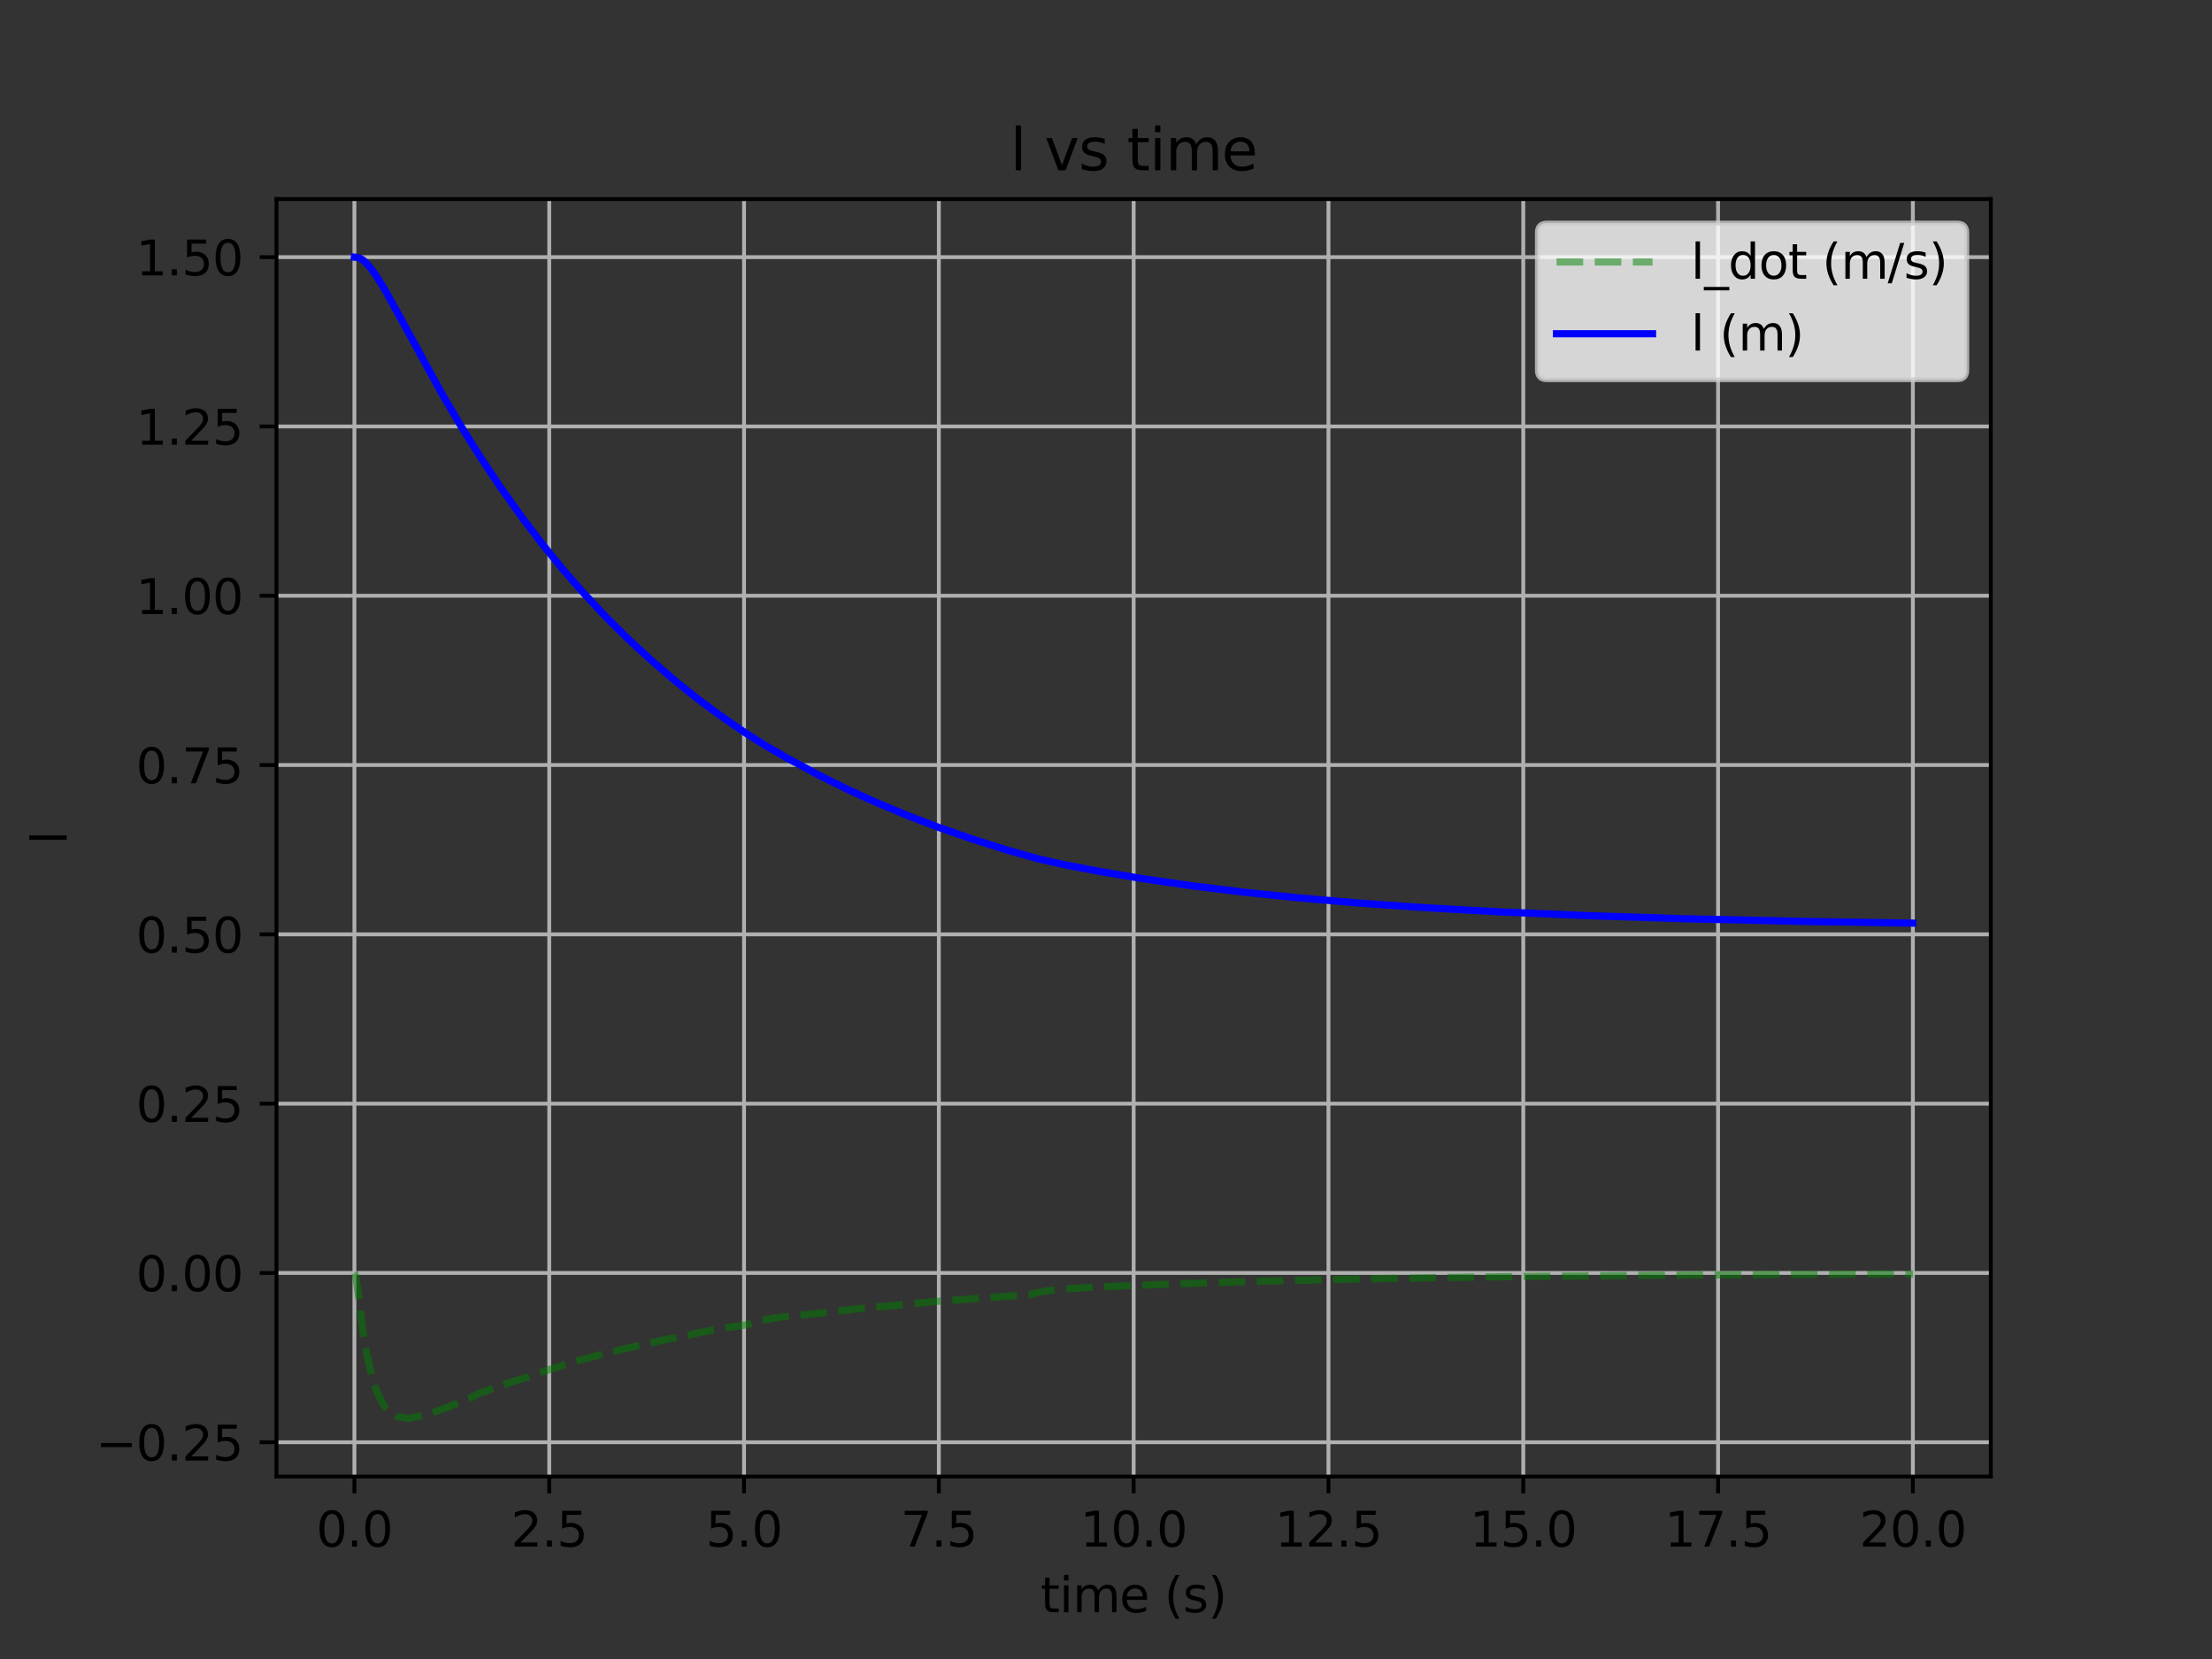 <?xml version="1.0" encoding="utf-8" standalone="no"?>
<!DOCTYPE svg PUBLIC "-//W3C//DTD SVG 1.1//EN"
  "http://www.w3.org/Graphics/SVG/1.1/DTD/svg11.dtd">
<svg xmlns:xlink="http://www.w3.org/1999/xlink" width="460.8pt" height="345.6pt" viewBox="0 0 460.8 345.6" xmlns="http://www.w3.org/2000/svg" version="1.1">
 <rect x="0" y="0" width="460.8" height="345.6" fill="#333333" stroke="none"/>
 <defs>
  <style type="text/css">*{stroke-linejoin: round; stroke-linecap: butt}</style>
 </defs>
 <g id="figure_1">
  <g id="patch_1">
   <path d="M 0 345.6 
L 460.8 345.6 
L 460.8 0 
L 0 0 
L 0 345.6 
z
" style="fill: none"/>
  </g>
  <g id="axes_1">
   <g id="patch_2">
    <path d="M 57.6 307.584 
L 414.72 307.584 
L 414.72 41.472 
L 57.6 41.472 
L 57.6 307.584 
z
" style="fill: none"/>
   </g>
   <g id="matplotlib.axis_1">
    <g id="xtick_1">
     <g id="line2d_1">
      <path d="M 73.833 307.584 
L 73.833 41.472 
" clip-path="url(#ped8f21a7a4)" style="fill: none; stroke: #b0b0b0; stroke-width: 0.8; stroke-linecap: square"/>
     </g>
     <g id="line2d_2">
      <defs>
       <path id="md2f9772a8f" d="M 0 0 
L 0 3.5 
" style="stroke: #000000; stroke-width: 0.8"/>
      </defs>
      <g>
       <use xlink:href="#md2f9772a8f" x="73.833" y="307.584" style="stroke: #000000; stroke-width: 0.8"/>
      </g>
     </g>
     <g id="text_1">
      <!-- 0.0 -->
      <g transform="translate(65.881 322.182) scale(0.1 -0.1)">
       <defs>
        <path id="DejaVuSans-30" d="M 2034 4250 
Q 1547 4250 1301 3770 
Q 1056 3291 1056 2328 
Q 1056 1369 1301 889 
Q 1547 409 2034 409 
Q 2525 409 2770 889 
Q 3016 1369 3016 2328 
Q 3016 3291 2770 3770 
Q 2525 4250 2034 4250 
z
M 2034 4750 
Q 2819 4750 3233 4129 
Q 3647 3509 3647 2328 
Q 3647 1150 3233 529 
Q 2819 -91 2034 -91 
Q 1250 -91 836 529 
Q 422 1150 422 2328 
Q 422 3509 836 4129 
Q 1250 4750 2034 4750 
z
" transform="scale(0.016)"/>
        <path id="DejaVuSans-2e" d="M 684 794 
L 1344 794 
L 1344 0 
L 684 0 
L 684 794 
z
" transform="scale(0.016)"/>
       </defs>
       <use xlink:href="#DejaVuSans-30"/>
       <use xlink:href="#DejaVuSans-2e" x="63.623"/>
       <use xlink:href="#DejaVuSans-30" x="95.41"/>
      </g>
     </g>
    </g>
    <g id="xtick_2">
     <g id="line2d_3">
      <path d="M 114.415 307.584 
L 114.415 41.472 
" clip-path="url(#ped8f21a7a4)" style="fill: none; stroke: #b0b0b0; stroke-width: 0.8; stroke-linecap: square"/>
     </g>
     <g id="line2d_4">
      <g>
       <use xlink:href="#md2f9772a8f" x="114.415" y="307.584" style="stroke: #000000; stroke-width: 0.8"/>
      </g>
     </g>
     <g id="text_2">
      <!-- 2.5 -->
      <g transform="translate(106.463 322.182) scale(0.1 -0.1)">
       <defs>
        <path id="DejaVuSans-32" d="M 1228 531 
L 3431 531 
L 3431 0 
L 469 0 
L 469 531 
Q 828 903 1448 1529 
Q 2069 2156 2228 2338 
Q 2531 2678 2651 2914 
Q 2772 3150 2772 3378 
Q 2772 3750 2511 3984 
Q 2250 4219 1831 4219 
Q 1534 4219 1204 4116 
Q 875 4013 500 3803 
L 500 4441 
Q 881 4594 1212 4672 
Q 1544 4750 1819 4750 
Q 2544 4750 2975 4387 
Q 3406 4025 3406 3419 
Q 3406 3131 3298 2873 
Q 3191 2616 2906 2266 
Q 2828 2175 2409 1742 
Q 1991 1309 1228 531 
z
" transform="scale(0.016)"/>
        <path id="DejaVuSans-35" d="M 691 4666 
L 3169 4666 
L 3169 4134 
L 1269 4134 
L 1269 2991 
Q 1406 3038 1543 3061 
Q 1681 3084 1819 3084 
Q 2600 3084 3056 2656 
Q 3513 2228 3513 1497 
Q 3513 744 3044 326 
Q 2575 -91 1722 -91 
Q 1428 -91 1123 -41 
Q 819 9 494 109 
L 494 744 
Q 775 591 1075 516 
Q 1375 441 1709 441 
Q 2250 441 2565 725 
Q 2881 1009 2881 1497 
Q 2881 1984 2565 2268 
Q 2250 2553 1709 2553 
Q 1456 2553 1204 2497 
Q 953 2441 691 2322 
L 691 4666 
z
" transform="scale(0.016)"/>
       </defs>
       <use xlink:href="#DejaVuSans-32"/>
       <use xlink:href="#DejaVuSans-2e" x="63.623"/>
       <use xlink:href="#DejaVuSans-35" x="95.41"/>
      </g>
     </g>
    </g>
    <g id="xtick_3">
     <g id="line2d_5">
      <path d="M 154.996 307.584 
L 154.996 41.472 
" clip-path="url(#ped8f21a7a4)" style="fill: none; stroke: #b0b0b0; stroke-width: 0.8; stroke-linecap: square"/>
     </g>
     <g id="line2d_6">
      <g>
       <use xlink:href="#md2f9772a8f" x="154.996" y="307.584" style="stroke: #000000; stroke-width: 0.8"/>
      </g>
     </g>
     <g id="text_3">
      <!-- 5.0 -->
      <g transform="translate(147.045 322.182) scale(0.1 -0.1)">
       <use xlink:href="#DejaVuSans-35"/>
       <use xlink:href="#DejaVuSans-2e" x="63.623"/>
       <use xlink:href="#DejaVuSans-30" x="95.41"/>
      </g>
     </g>
    </g>
    <g id="xtick_4">
     <g id="line2d_7">
      <path d="M 195.578 307.584 
L 195.578 41.472 
" clip-path="url(#ped8f21a7a4)" style="fill: none; stroke: #b0b0b0; stroke-width: 0.8; stroke-linecap: square"/>
     </g>
     <g id="line2d_8">
      <g>
       <use xlink:href="#md2f9772a8f" x="195.578" y="307.584" style="stroke: #000000; stroke-width: 0.8"/>
      </g>
     </g>
     <g id="text_4">
      <!-- 7.5 -->
      <g transform="translate(187.627 322.182) scale(0.1 -0.1)">
       <defs>
        <path id="DejaVuSans-37" d="M 525 4666 
L 3525 4666 
L 3525 4397 
L 1831 0 
L 1172 0 
L 2766 4134 
L 525 4134 
L 525 4666 
z
" transform="scale(0.016)"/>
       </defs>
       <use xlink:href="#DejaVuSans-37"/>
       <use xlink:href="#DejaVuSans-2e" x="63.623"/>
       <use xlink:href="#DejaVuSans-35" x="95.41"/>
      </g>
     </g>
    </g>
    <g id="xtick_5">
     <g id="line2d_9">
      <path d="M 236.16 307.584 
L 236.16 41.472 
" clip-path="url(#ped8f21a7a4)" style="fill: none; stroke: #b0b0b0; stroke-width: 0.8; stroke-linecap: square"/>
     </g>
     <g id="line2d_10">
      <g>
       <use xlink:href="#md2f9772a8f" x="236.16" y="307.584" style="stroke: #000000; stroke-width: 0.8"/>
      </g>
     </g>
     <g id="text_5">
      <!-- 10.0 -->
      <g transform="translate(225.027 322.182) scale(0.1 -0.1)">
       <defs>
        <path id="DejaVuSans-31" d="M 794 531 
L 1825 531 
L 1825 4091 
L 703 3866 
L 703 4441 
L 1819 4666 
L 2450 4666 
L 2450 531 
L 3481 531 
L 3481 0 
L 794 0 
L 794 531 
z
" transform="scale(0.016)"/>
       </defs>
       <use xlink:href="#DejaVuSans-31"/>
       <use xlink:href="#DejaVuSans-30" x="63.623"/>
       <use xlink:href="#DejaVuSans-2e" x="127.246"/>
       <use xlink:href="#DejaVuSans-30" x="159.033"/>
      </g>
     </g>
    </g>
    <g id="xtick_6">
     <g id="line2d_11">
      <path d="M 276.742 307.584 
L 276.742 41.472 
" clip-path="url(#ped8f21a7a4)" style="fill: none; stroke: #b0b0b0; stroke-width: 0.8; stroke-linecap: square"/>
     </g>
     <g id="line2d_12">
      <g>
       <use xlink:href="#md2f9772a8f" x="276.742" y="307.584" style="stroke: #000000; stroke-width: 0.8"/>
      </g>
     </g>
     <g id="text_6">
      <!-- 12.5 -->
      <g transform="translate(265.609 322.182) scale(0.1 -0.1)">
       <use xlink:href="#DejaVuSans-31"/>
       <use xlink:href="#DejaVuSans-32" x="63.623"/>
       <use xlink:href="#DejaVuSans-2e" x="127.246"/>
       <use xlink:href="#DejaVuSans-35" x="159.033"/>
      </g>
     </g>
    </g>
    <g id="xtick_7">
     <g id="line2d_13">
      <path d="M 317.324 307.584 
L 317.324 41.472 
" clip-path="url(#ped8f21a7a4)" style="fill: none; stroke: #b0b0b0; stroke-width: 0.8; stroke-linecap: square"/>
     </g>
     <g id="line2d_14">
      <g>
       <use xlink:href="#md2f9772a8f" x="317.324" y="307.584" style="stroke: #000000; stroke-width: 0.8"/>
      </g>
     </g>
     <g id="text_7">
      <!-- 15.0 -->
      <g transform="translate(306.191 322.182) scale(0.1 -0.1)">
       <use xlink:href="#DejaVuSans-31"/>
       <use xlink:href="#DejaVuSans-35" x="63.623"/>
       <use xlink:href="#DejaVuSans-2e" x="127.246"/>
       <use xlink:href="#DejaVuSans-30" x="159.033"/>
      </g>
     </g>
    </g>
    <g id="xtick_8">
     <g id="line2d_15">
      <path d="M 357.905 307.584 
L 357.905 41.472 
" clip-path="url(#ped8f21a7a4)" style="fill: none; stroke: #b0b0b0; stroke-width: 0.8; stroke-linecap: square"/>
     </g>
     <g id="line2d_16">
      <g>
       <use xlink:href="#md2f9772a8f" x="357.905" y="307.584" style="stroke: #000000; stroke-width: 0.8"/>
      </g>
     </g>
     <g id="text_8">
      <!-- 17.5 -->
      <g transform="translate(346.773 322.182) scale(0.1 -0.1)">
       <use xlink:href="#DejaVuSans-31"/>
       <use xlink:href="#DejaVuSans-37" x="63.623"/>
       <use xlink:href="#DejaVuSans-2e" x="127.246"/>
       <use xlink:href="#DejaVuSans-35" x="159.033"/>
      </g>
     </g>
    </g>
    <g id="xtick_9">
     <g id="line2d_17">
      <path d="M 398.487 307.584 
L 398.487 41.472 
" clip-path="url(#ped8f21a7a4)" style="fill: none; stroke: #b0b0b0; stroke-width: 0.8; stroke-linecap: square"/>
     </g>
     <g id="line2d_18">
      <g>
       <use xlink:href="#md2f9772a8f" x="398.487" y="307.584" style="stroke: #000000; stroke-width: 0.8"/>
      </g>
     </g>
     <g id="text_9">
      <!-- 20.0 -->
      <g transform="translate(387.354 322.182) scale(0.1 -0.1)">
       <use xlink:href="#DejaVuSans-32"/>
       <use xlink:href="#DejaVuSans-30" x="63.623"/>
       <use xlink:href="#DejaVuSans-2e" x="127.246"/>
       <use xlink:href="#DejaVuSans-30" x="159.033"/>
      </g>
     </g>
    </g>
    <g id="text_10">
     <!-- time (s) -->
     <g transform="translate(216.769 335.861) scale(0.1 -0.1)">
      <defs>
       <path id="DejaVuSans-74" d="M 1172 4494 
L 1172 3500 
L 2356 3500 
L 2356 3053 
L 1172 3053 
L 1172 1153 
Q 1172 725 1289 603 
Q 1406 481 1766 481 
L 2356 481 
L 2356 0 
L 1766 0 
Q 1100 0 847 248 
Q 594 497 594 1153 
L 594 3053 
L 172 3053 
L 172 3500 
L 594 3500 
L 594 4494 
L 1172 4494 
z
" transform="scale(0.016)"/>
       <path id="DejaVuSans-69" d="M 603 3500 
L 1178 3500 
L 1178 0 
L 603 0 
L 603 3500 
z
M 603 4863 
L 1178 4863 
L 1178 4134 
L 603 4134 
L 603 4863 
z
" transform="scale(0.016)"/>
       <path id="DejaVuSans-6d" d="M 3328 2828 
Q 3544 3216 3844 3400 
Q 4144 3584 4550 3584 
Q 5097 3584 5394 3201 
Q 5691 2819 5691 2113 
L 5691 0 
L 5113 0 
L 5113 2094 
Q 5113 2597 4934 2840 
Q 4756 3084 4391 3084 
Q 3944 3084 3684 2787 
Q 3425 2491 3425 1978 
L 3425 0 
L 2847 0 
L 2847 2094 
Q 2847 2600 2669 2842 
Q 2491 3084 2119 3084 
Q 1678 3084 1418 2786 
Q 1159 2488 1159 1978 
L 1159 0 
L 581 0 
L 581 3500 
L 1159 3500 
L 1159 2956 
Q 1356 3278 1631 3431 
Q 1906 3584 2284 3584 
Q 2666 3584 2933 3390 
Q 3200 3197 3328 2828 
z
" transform="scale(0.016)"/>
       <path id="DejaVuSans-65" d="M 3597 1894 
L 3597 1613 
L 953 1613 
Q 991 1019 1311 708 
Q 1631 397 2203 397 
Q 2534 397 2845 478 
Q 3156 559 3463 722 
L 3463 178 
Q 3153 47 2828 -22 
Q 2503 -91 2169 -91 
Q 1331 -91 842 396 
Q 353 884 353 1716 
Q 353 2575 817 3079 
Q 1281 3584 2069 3584 
Q 2775 3584 3186 3129 
Q 3597 2675 3597 1894 
z
M 3022 2063 
Q 3016 2534 2758 2815 
Q 2500 3097 2075 3097 
Q 1594 3097 1305 2825 
Q 1016 2553 972 2059 
L 3022 2063 
z
" transform="scale(0.016)"/>
       <path id="DejaVuSans-20" transform="scale(0.016)"/>
       <path id="DejaVuSans-28" d="M 1984 4856 
Q 1566 4138 1362 3434 
Q 1159 2731 1159 2009 
Q 1159 1288 1364 580 
Q 1569 -128 1984 -844 
L 1484 -844 
Q 1016 -109 783 600 
Q 550 1309 550 2009 
Q 550 2706 781 3412 
Q 1013 4119 1484 4856 
L 1984 4856 
z
" transform="scale(0.016)"/>
       <path id="DejaVuSans-73" d="M 2834 3397 
L 2834 2853 
Q 2591 2978 2328 3040 
Q 2066 3103 1784 3103 
Q 1356 3103 1142 2972 
Q 928 2841 928 2578 
Q 928 2378 1081 2264 
Q 1234 2150 1697 2047 
L 1894 2003 
Q 2506 1872 2764 1633 
Q 3022 1394 3022 966 
Q 3022 478 2636 193 
Q 2250 -91 1575 -91 
Q 1294 -91 989 -36 
Q 684 19 347 128 
L 347 722 
Q 666 556 975 473 
Q 1284 391 1588 391 
Q 1994 391 2212 530 
Q 2431 669 2431 922 
Q 2431 1156 2273 1281 
Q 2116 1406 1581 1522 
L 1381 1569 
Q 847 1681 609 1914 
Q 372 2147 372 2553 
Q 372 3047 722 3315 
Q 1072 3584 1716 3584 
Q 2034 3584 2315 3537 
Q 2597 3491 2834 3397 
z
" transform="scale(0.016)"/>
       <path id="DejaVuSans-29" d="M 513 4856 
L 1013 4856 
Q 1481 4119 1714 3412 
Q 1947 2706 1947 2009 
Q 1947 1309 1714 600 
Q 1481 -109 1013 -844 
L 513 -844 
Q 928 -128 1133 580 
Q 1338 1288 1338 2009 
Q 1338 2731 1133 3434 
Q 928 4138 513 4856 
z
" transform="scale(0.016)"/>
      </defs>
      <use xlink:href="#DejaVuSans-74"/>
      <use xlink:href="#DejaVuSans-69" x="39.209"/>
      <use xlink:href="#DejaVuSans-6d" x="66.992"/>
      <use xlink:href="#DejaVuSans-65" x="164.404"/>
      <use xlink:href="#DejaVuSans-20" x="225.928"/>
      <use xlink:href="#DejaVuSans-28" x="257.715"/>
      <use xlink:href="#DejaVuSans-73" x="296.729"/>
      <use xlink:href="#DejaVuSans-29" x="348.828"/>
     </g>
    </g>
   </g>
   <g id="matplotlib.axis_2">
    <g id="ytick_1">
     <g id="line2d_19">
      <path d="M 57.6 300.448 
L 414.72 300.448 
" clip-path="url(#ped8f21a7a4)" style="fill: none; stroke: #b0b0b0; stroke-width: 0.8; stroke-linecap: square"/>
     </g>
     <g id="line2d_20">
      <defs>
       <path id="m6a3499477a" d="M 0 0 
L -3.5 0 
" style="stroke: #000000; stroke-width: 0.8"/>
      </defs>
      <g>
       <use xlink:href="#m6a3499477a" x="57.6" y="300.448" style="stroke: #000000; stroke-width: 0.8"/>
      </g>
     </g>
     <g id="text_11">
      <!-- −0.25 -->
      <g transform="translate(19.955 304.247) scale(0.1 -0.1)">
       <defs>
        <path id="DejaVuSans-2212" d="M 678 2272 
L 4684 2272 
L 4684 1741 
L 678 1741 
L 678 2272 
z
" transform="scale(0.016)"/>
       </defs>
       <use xlink:href="#DejaVuSans-2212"/>
       <use xlink:href="#DejaVuSans-30" x="83.789"/>
       <use xlink:href="#DejaVuSans-2e" x="147.412"/>
       <use xlink:href="#DejaVuSans-32" x="179.199"/>
       <use xlink:href="#DejaVuSans-35" x="242.822"/>
      </g>
     </g>
    </g>
    <g id="ytick_2">
     <g id="line2d_21">
      <path d="M 57.6 265.179 
L 414.72 265.179 
" clip-path="url(#ped8f21a7a4)" style="fill: none; stroke: #b0b0b0; stroke-width: 0.8; stroke-linecap: square"/>
     </g>
     <g id="line2d_22">
      <g>
       <use xlink:href="#m6a3499477a" x="57.6" y="265.179" style="stroke: #000000; stroke-width: 0.8"/>
      </g>
     </g>
     <g id="text_12">
      <!-- 0.00 -->
      <g transform="translate(28.334 268.978) scale(0.1 -0.1)">
       <use xlink:href="#DejaVuSans-30"/>
       <use xlink:href="#DejaVuSans-2e" x="63.623"/>
       <use xlink:href="#DejaVuSans-30" x="95.41"/>
       <use xlink:href="#DejaVuSans-30" x="159.033"/>
      </g>
     </g>
    </g>
    <g id="ytick_3">
     <g id="line2d_23">
      <path d="M 57.6 229.911 
L 414.72 229.911 
" clip-path="url(#ped8f21a7a4)" style="fill: none; stroke: #b0b0b0; stroke-width: 0.8; stroke-linecap: square"/>
     </g>
     <g id="line2d_24">
      <g>
       <use xlink:href="#m6a3499477a" x="57.6" y="229.911" style="stroke: #000000; stroke-width: 0.8"/>
      </g>
     </g>
     <g id="text_13">
      <!-- 0.25 -->
      <g transform="translate(28.334 233.71) scale(0.1 -0.1)">
       <use xlink:href="#DejaVuSans-30"/>
       <use xlink:href="#DejaVuSans-2e" x="63.623"/>
       <use xlink:href="#DejaVuSans-32" x="95.41"/>
       <use xlink:href="#DejaVuSans-35" x="159.033"/>
      </g>
     </g>
    </g>
    <g id="ytick_4">
     <g id="line2d_25">
      <path d="M 57.6 194.642 
L 414.72 194.642 
" clip-path="url(#ped8f21a7a4)" style="fill: none; stroke: #b0b0b0; stroke-width: 0.8; stroke-linecap: square"/>
     </g>
     <g id="line2d_26">
      <g>
       <use xlink:href="#m6a3499477a" x="57.6" y="194.642" style="stroke: #000000; stroke-width: 0.8"/>
      </g>
     </g>
     <g id="text_14">
      <!-- 0.50 -->
      <g transform="translate(28.334 198.441) scale(0.1 -0.1)">
       <use xlink:href="#DejaVuSans-30"/>
       <use xlink:href="#DejaVuSans-2e" x="63.623"/>
       <use xlink:href="#DejaVuSans-35" x="95.41"/>
       <use xlink:href="#DejaVuSans-30" x="159.033"/>
      </g>
     </g>
    </g>
    <g id="ytick_5">
     <g id="line2d_27">
      <path d="M 57.6 159.374 
L 414.72 159.374 
" clip-path="url(#ped8f21a7a4)" style="fill: none; stroke: #b0b0b0; stroke-width: 0.8; stroke-linecap: square"/>
     </g>
     <g id="line2d_28">
      <g>
       <use xlink:href="#m6a3499477a" x="57.6" y="159.374" style="stroke: #000000; stroke-width: 0.8"/>
      </g>
     </g>
     <g id="text_15">
      <!-- 0.75 -->
      <g transform="translate(28.334 163.173) scale(0.1 -0.1)">
       <use xlink:href="#DejaVuSans-30"/>
       <use xlink:href="#DejaVuSans-2e" x="63.623"/>
       <use xlink:href="#DejaVuSans-37" x="95.41"/>
       <use xlink:href="#DejaVuSans-35" x="159.033"/>
      </g>
     </g>
    </g>
    <g id="ytick_6">
     <g id="line2d_29">
      <path d="M 57.6 124.105 
L 414.72 124.105 
" clip-path="url(#ped8f21a7a4)" style="fill: none; stroke: #b0b0b0; stroke-width: 0.8; stroke-linecap: square"/>
     </g>
     <g id="line2d_30">
      <g>
       <use xlink:href="#m6a3499477a" x="57.6" y="124.105" style="stroke: #000000; stroke-width: 0.8"/>
      </g>
     </g>
     <g id="text_16">
      <!-- 1.00 -->
      <g transform="translate(28.334 127.904) scale(0.1 -0.1)">
       <use xlink:href="#DejaVuSans-31"/>
       <use xlink:href="#DejaVuSans-2e" x="63.623"/>
       <use xlink:href="#DejaVuSans-30" x="95.41"/>
       <use xlink:href="#DejaVuSans-30" x="159.033"/>
      </g>
     </g>
    </g>
    <g id="ytick_7">
     <g id="line2d_31">
      <path d="M 57.6 88.837 
L 414.72 88.837 
" clip-path="url(#ped8f21a7a4)" style="fill: none; stroke: #b0b0b0; stroke-width: 0.8; stroke-linecap: square"/>
     </g>
     <g id="line2d_32">
      <g>
       <use xlink:href="#m6a3499477a" x="57.6" y="88.837" style="stroke: #000000; stroke-width: 0.8"/>
      </g>
     </g>
     <g id="text_17">
      <!-- 1.25 -->
      <g transform="translate(28.334 92.636) scale(0.1 -0.1)">
       <use xlink:href="#DejaVuSans-31"/>
       <use xlink:href="#DejaVuSans-2e" x="63.623"/>
       <use xlink:href="#DejaVuSans-32" x="95.41"/>
       <use xlink:href="#DejaVuSans-35" x="159.033"/>
      </g>
     </g>
    </g>
    <g id="ytick_8">
     <g id="line2d_33">
      <path d="M 57.6 53.568 
L 414.72 53.568 
" clip-path="url(#ped8f21a7a4)" style="fill: none; stroke: #b0b0b0; stroke-width: 0.8; stroke-linecap: square"/>
     </g>
     <g id="line2d_34">
      <g>
       <use xlink:href="#m6a3499477a" x="57.6" y="53.568" style="stroke: #000000; stroke-width: 0.8"/>
      </g>
     </g>
     <g id="text_18">
      <!-- 1.50 -->
      <g transform="translate(28.334 57.367) scale(0.1 -0.1)">
       <use xlink:href="#DejaVuSans-31"/>
       <use xlink:href="#DejaVuSans-2e" x="63.623"/>
       <use xlink:href="#DejaVuSans-35" x="95.41"/>
       <use xlink:href="#DejaVuSans-30" x="159.033"/>
      </g>
     </g>
    </g>
    <g id="text_19">
     <!-- l -->
     <g transform="translate(13.875 175.917) rotate(-90) scale(0.1 -0.1)">
      <defs>
       <path id="DejaVuSans-6c" d="M 603 4863 
L 1178 4863 
L 1178 0 
L 603 0 
L 603 4863 
z
" transform="scale(0.016)"/>
      </defs>
      <use xlink:href="#DejaVuSans-6c"/>
     </g>
    </g>
   </g>
   <g id="line2d_35">
    <path d="M 73.833 265.179 
L 73.946 265.298 
L 74.125 265.894 
L 74.401 267.74 
L 75.651 277.7 
L 76.43 282.199 
L 77.453 286.631 
L 78.41 289.608 
L 79.514 292.011 
L 80.456 293.409 
L 81.121 294.119 
L 82.696 295.1 
L 85.033 295.483 
L 88.864 294.694 
L 89.4 294.515 
L 89.822 294.384 
L 90.52 294.147 
L 93.117 293.184 
L 93.653 292.978 
L 94.107 292.79 
L 95.195 292.338 
L 96.169 291.93 
L 96.948 291.6 
L 97.646 291.366 
L 97.987 291.198 
L 99.107 290.614 
L 99.87 290.266 
L 101.282 289.78 
L 101.834 289.573 
L 104.123 288.775 
L 104.707 288.554 
L 105.6 288.246 
L 106.136 288.059 
L 106.558 287.897 
L 107.223 287.662 
L 108.246 287.377 
L 109.204 287.101 
L 110.097 286.849 
L 113.441 285.642 
L 114.09 285.432 
L 116.427 284.696 
L 116.963 284.545 
L 117.304 284.419 
L 118.408 284.086 
L 119.138 283.834 
L 120.064 283.555 
L 120.956 283.289 
L 121.947 283.022 
L 122.677 282.866 
L 123.099 282.746 
L 123.732 282.553 
L 124.414 282.378 
L 124.998 282.229 
L 127.352 281.612 
L 127.953 281.476 
L 138.699 279.023 
L 139.527 278.909 
L 140.452 278.765 
L 141.263 278.631 
L 142.124 278.491 
L 145.338 277.675 
L 145.874 277.572 
L 151.62 276.52 
L 152.48 276.393 
L 153.308 276.276 
L 154.201 276.165 
L 155.029 276.066 
L 155.565 275.966 
L 156.814 275.567 
L 157.61 275.35 
L 158.535 275.129 
L 159.363 274.944 
L 160.256 274.766 
L 161.084 274.614 
L 162.009 274.471 
L 162.804 274.364 
L 163.697 274.266 
L 164.525 274.183 
L 165.385 274.108 
L 166.246 274.029 
L 167.074 273.956 
L 167.966 273.866 
L 168.794 273.783 
L 169.687 273.683 
L 170.515 273.591 
L 171.375 273.49 
L 172.203 273.396 
L 173.063 273.293 
L 173.891 273.199 
L 174.752 273.096 
L 175.579 273.001 
L 176.44 272.897 
L 177.268 272.802 
L 178.128 272.701 
L 178.988 272.608 
L 179.816 272.518 
L 180.677 272.434 
L 181.504 272.355 
L 182.365 272.281 
L 183.225 272.205 
L 184.053 272.136 
L 184.913 272.058 
L 185.741 271.984 
L 186.601 271.901 
L 187.429 271.825 
L 188.29 271.741 
L 189.118 271.665 
L 189.978 271.581 
L 190.806 271.505 
L 191.666 271.421 
L 192.494 271.345 
L 193.354 271.262 
L 194.215 271.186 
L 195.075 271.108 
L 195.935 271.039 
L 196.763 270.972 
L 197.624 270.912 
L 198.451 270.853 
L 199.312 270.798 
L 200.172 270.739 
L 201 270.686 
L 201.86 270.625 
L 202.688 270.568 
L 203.548 270.503 
L 204.376 270.444 
L 205.237 270.377 
L 206.065 270.317 
L 206.925 270.251 
L 207.753 270.191 
L 208.613 270.125 
L 209.441 270.066 
L 210.301 270 
L 211.129 269.942 
L 211.989 269.877 
L 212.85 269.819 
L 213.71 269.759 
L 214.57 269.704 
L 215.95 269.321 
L 216.713 269.156 
L 217.703 268.983 
L 218.499 268.863 
L 219.424 268.749 
L 220.252 268.658 
L 221.145 268.577 
L 221.973 268.507 
L 222.833 268.445 
L 223.661 268.386 
L 224.521 268.334 
L 225.349 268.282 
L 226.209 268.236 
L 227.037 268.19 
L 227.898 268.149 
L 228.758 268.105 
L 229.618 268.067 
L 230.479 268.026 
L 231.306 267.992 
L 232.167 267.954 
L 232.995 267.921 
L 233.855 267.883 
L 234.683 267.852 
L 235.543 267.815 
L 236.371 267.784 
L 237.231 267.748 
L 238.059 267.718 
L 238.92 267.683 
L 239.747 267.653 
L 240.608 267.618 
L 241.436 267.59 
L 242.296 267.556 
L 243.124 267.528 
L 243.984 267.495 
L 244.812 267.467 
L 245.672 267.435 
L 246.5 267.409 
L 247.361 267.378 
L 248.188 267.352 
L 249.049 267.322 
L 249.877 267.297 
L 250.737 267.267 
L 251.565 267.243 
L 252.425 267.214 
L 253.253 267.19 
L 254.113 267.162 
L 254.941 267.139 
L 255.802 267.111 
L 256.629 267.088 
L 257.49 267.061 
L 258.318 267.039 
L 259.178 267.012 
L 260.006 266.991 
L 260.866 266.965 
L 261.694 266.944 
L 262.554 266.918 
L 263.382 266.899 
L 264.243 266.874 
L 265.07 266.854 
L 265.931 266.83 
L 266.759 266.811 
L 267.619 266.787 
L 268.447 266.769 
L 269.307 266.746 
L 270.135 266.728 
L 270.995 266.705 
L 271.823 266.688 
L 272.684 266.666 
L 273.512 266.649 
L 274.372 266.627 
L 275.2 266.611 
L 276.06 266.59 
L 276.888 266.574 
L 277.748 266.553 
L 278.576 266.538 
L 279.436 266.518 
L 280.264 266.503 
L 281.125 266.483 
L 281.953 266.468 
L 282.813 266.449 
L 283.641 266.435 
L 284.501 266.416 
L 285.329 266.403 
L 286.189 266.384 
L 287.017 266.371 
L 287.877 266.353 
L 288.705 266.34 
L 289.566 266.323 
L 290.394 266.31 
L 291.254 266.293 
L 292.082 266.281 
L 292.942 266.264 
L 293.77 266.252 
L 294.63 266.236 
L 295.458 266.224 
L 296.318 266.208 
L 297.146 266.197 
L 298.007 266.182 
L 298.835 266.171 
L 299.695 266.156 
L 300.523 266.145 
L 301.383 266.13 
L 302.211 266.12 
L 303.071 266.106 
L 303.899 266.096 
L 304.76 266.082 
L 305.587 266.072 
L 306.448 266.058 
L 307.276 266.049 
L 308.136 266.035 
L 308.964 266.027 
L 309.824 266.013 
L 310.652 266.005 
L 311.512 265.992 
L 312.34 265.983 
L 313.201 265.97 
L 314.028 265.962 
L 314.889 265.95 
L 315.717 265.942 
L 316.577 265.93 
L 317.405 265.922 
L 318.265 265.91 
L 319.093 265.903 
L 319.953 265.891 
L 320.781 265.884 
L 321.642 265.873 
L 322.469 265.866 
L 323.33 265.855 
L 324.158 265.848 
L 325.018 265.837 
L 325.846 265.831 
L 326.706 265.82 
L 327.534 265.814 
L 328.394 265.804 
L 329.222 265.798 
L 330.083 265.787 
L 330.91 265.782 
L 331.771 265.772 
L 332.599 265.766 
L 333.459 265.756 
L 334.287 265.751 
L 335.147 265.741 
L 335.975 265.736 
L 336.835 265.727 
L 337.663 265.722 
L 338.524 265.712 
L 339.351 265.708 
L 340.212 265.698 
L 341.04 265.694 
L 341.9 265.685 
L 342.728 265.681 
L 343.588 265.672 
L 344.416 265.668 
L 345.276 265.659 
L 346.104 265.655 
L 346.965 265.647 
L 347.792 265.643 
L 348.653 265.634 
L 349.481 265.631 
L 350.341 265.623 
L 351.169 265.619 
L 352.029 265.611 
L 352.857 265.608 
L 353.717 265.6 
L 354.545 265.597 
L 355.406 265.589 
L 356.233 265.586 
L 357.094 265.578 
L 357.922 265.575 
L 358.782 265.568 
L 359.61 265.565 
L 360.47 265.558 
L 361.298 265.555 
L 362.158 265.548 
L 362.986 265.545 
L 363.847 265.538 
L 364.675 265.536 
L 365.535 265.529 
L 366.363 265.527 
L 367.223 265.52 
L 368.051 265.518 
L 368.911 265.511 
L 369.739 265.509 
L 370.599 265.502 
L 371.427 265.5 
L 372.288 265.494 
L 373.116 265.492 
L 373.976 265.486 
L 374.804 265.484 
L 375.664 265.478 
L 376.492 265.476 
L 377.352 265.47 
L 378.18 265.468 
L 379.04 265.462 
L 379.868 265.461 
L 380.729 265.455 
L 381.557 265.454 
L 382.417 265.448 
L 383.245 265.447 
L 384.105 265.441 
L 384.933 265.44 
L 385.793 265.434 
L 386.621 265.433 
L 387.481 265.427 
L 388.309 265.426 
L 389.17 265.421 
L 389.998 265.42 
L 390.858 265.415 
L 391.686 265.414 
L 392.546 265.409 
L 393.374 265.408 
L 394.234 265.403 
L 395.062 265.402 
L 395.923 265.397 
L 396.75 265.396 
L 397.611 265.391 
L 398.439 265.391 
L 398.487 265.388 
L 398.487 265.388 
" clip-path="url(#ped8f21a7a4)" style="fill: none; stroke-dasharray: 5.55,2.4; stroke-dashoffset: 0; stroke: #008000; stroke-opacity: 0.5; stroke-width: 1.5"/>
   </g>
   <g id="line2d_36">
    <path d="M 73.833 53.568 
L 74.709 53.677 
L 75.391 54.023 
L 76.203 54.695 
L 77.209 55.832 
L 78.524 57.68 
L 80.31 60.603 
L 83.183 65.792 
L 92.078 82.053 
L 96.364 89.326 
L 100.325 95.622 
L 104.659 102.074 
L 108.96 108.077 
L 113.213 113.652 
L 117.466 118.855 
L 121.719 123.71 
L 126.297 128.591 
L 130.664 132.927 
L 135.42 137.325 
L 140.354 141.581 
L 144.981 145.313 
L 149.672 148.798 
L 155.159 152.595 
L 159.087 155.093 
L 163.973 157.919 
L 170.58 161.478 
L 176.488 164.412 
L 182.527 167.157 
L 189.182 169.941 
L 195.627 172.392 
L 202.932 174.921 
L 210.058 177.162 
L 216.535 178.977 
L 221.534 180.097 
L 229.05 181.54 
L 238.27 183.083 
L 248.172 184.514 
L 258.87 185.834 
L 270.525 187.044 
L 283.3 188.142 
L 297.325 189.121 
L 313.006 189.991 
L 330.797 190.751 
L 351.331 191.404 
L 376.005 191.956 
L 398.487 192.304 
L 398.487 192.304 
" clip-path="url(#ped8f21a7a4)" style="fill: none; stroke: #0000ff; stroke-width: 1.5; stroke-linecap: square"/>
   </g>
   <g id="patch_3">
    <path d="M 57.6 307.584 
L 57.6 41.472 
" style="fill: none; stroke: #000000; stroke-width: 0.8; stroke-linejoin: miter; stroke-linecap: square"/>
   </g>
   <g id="patch_4">
    <path d="M 414.72 307.584 
L 414.72 41.472 
" style="fill: none; stroke: #000000; stroke-width: 0.8; stroke-linejoin: miter; stroke-linecap: square"/>
   </g>
   <g id="patch_5">
    <path d="M 57.6 307.584 
L 414.72 307.584 
" style="fill: none; stroke: #000000; stroke-width: 0.8; stroke-linejoin: miter; stroke-linecap: square"/>
   </g>
   <g id="patch_6">
    <path d="M 57.6 41.472 
L 414.72 41.472 
" style="fill: none; stroke: #000000; stroke-width: 0.8; stroke-linejoin: miter; stroke-linecap: square"/>
   </g>
   <g id="text_20">
    <!-- l vs time -->
    <g transform="translate(210.447 35.472) scale(0.12 -0.12)">
     <defs>
      <path id="DejaVuSans-76" d="M 191 3500 
L 800 3500 
L 1894 563 
L 2988 3500 
L 3597 3500 
L 2284 0 
L 1503 0 
L 191 3500 
z
" transform="scale(0.016)"/>
     </defs>
     <use xlink:href="#DejaVuSans-6c"/>
     <use xlink:href="#DejaVuSans-20" x="27.783"/>
     <use xlink:href="#DejaVuSans-76" x="59.57"/>
     <use xlink:href="#DejaVuSans-73" x="118.75"/>
     <use xlink:href="#DejaVuSans-20" x="170.85"/>
     <use xlink:href="#DejaVuSans-74" x="202.637"/>
     <use xlink:href="#DejaVuSans-69" x="241.846"/>
     <use xlink:href="#DejaVuSans-6d" x="269.629"/>
     <use xlink:href="#DejaVuSans-65" x="367.041"/>
    </g>
   </g>
   <g id="legend_1">
    <g id="patch_7">
     <path d="M 322.254 79.106 
L 407.72 79.106 
Q 409.72 79.106 409.72 77.106 
L 409.72 48.472 
Q 409.72 46.472 407.72 46.472 
L 322.254 46.472 
Q 320.254 46.472 320.254 48.472 
L 320.254 77.106 
Q 320.254 79.106 322.254 79.106 
z
" style="fill: #ffffff; opacity: 0.8; stroke: #cccccc; stroke-linejoin: miter"/>
    </g>
    <g id="line2d_37">
     <path d="M 324.254 54.57 
L 334.254 54.57 
L 344.254 54.57 
" style="fill: none; stroke-dasharray: 5.55,2.4; stroke-dashoffset: 0; stroke: #008000; stroke-opacity: 0.5; stroke-width: 1.5"/>
    </g>
    <g id="text_21">
     <!-- l_dot (m/s) -->
     <g transform="translate(352.254 58.07) scale(0.1 -0.1)">
      <defs>
       <path id="DejaVuSans-5f" d="M 3263 -1063 
L 3263 -1509 
L -63 -1509 
L -63 -1063 
L 3263 -1063 
z
" transform="scale(0.016)"/>
       <path id="DejaVuSans-64" d="M 2906 2969 
L 2906 4863 
L 3481 4863 
L 3481 0 
L 2906 0 
L 2906 525 
Q 2725 213 2448 61 
Q 2172 -91 1784 -91 
Q 1150 -91 751 415 
Q 353 922 353 1747 
Q 353 2572 751 3078 
Q 1150 3584 1784 3584 
Q 2172 3584 2448 3432 
Q 2725 3281 2906 2969 
z
M 947 1747 
Q 947 1113 1208 752 
Q 1469 391 1925 391 
Q 2381 391 2643 752 
Q 2906 1113 2906 1747 
Q 2906 2381 2643 2742 
Q 2381 3103 1925 3103 
Q 1469 3103 1208 2742 
Q 947 2381 947 1747 
z
" transform="scale(0.016)"/>
       <path id="DejaVuSans-6f" d="M 1959 3097 
Q 1497 3097 1228 2736 
Q 959 2375 959 1747 
Q 959 1119 1226 758 
Q 1494 397 1959 397 
Q 2419 397 2687 759 
Q 2956 1122 2956 1747 
Q 2956 2369 2687 2733 
Q 2419 3097 1959 3097 
z
M 1959 3584 
Q 2709 3584 3137 3096 
Q 3566 2609 3566 1747 
Q 3566 888 3137 398 
Q 2709 -91 1959 -91 
Q 1206 -91 779 398 
Q 353 888 353 1747 
Q 353 2609 779 3096 
Q 1206 3584 1959 3584 
z
" transform="scale(0.016)"/>
       <path id="DejaVuSans-2f" d="M 1625 4666 
L 2156 4666 
L 531 -594 
L 0 -594 
L 1625 4666 
z
" transform="scale(0.016)"/>
      </defs>
      <use xlink:href="#DejaVuSans-6c"/>
      <use xlink:href="#DejaVuSans-5f" x="27.783"/>
      <use xlink:href="#DejaVuSans-64" x="77.783"/>
      <use xlink:href="#DejaVuSans-6f" x="141.26"/>
      <use xlink:href="#DejaVuSans-74" x="202.441"/>
      <use xlink:href="#DejaVuSans-20" x="241.65"/>
      <use xlink:href="#DejaVuSans-28" x="273.438"/>
      <use xlink:href="#DejaVuSans-6d" x="312.451"/>
      <use xlink:href="#DejaVuSans-2f" x="409.863"/>
      <use xlink:href="#DejaVuSans-73" x="443.555"/>
      <use xlink:href="#DejaVuSans-29" x="495.654"/>
     </g>
    </g>
    <g id="line2d_38">
     <path d="M 324.254 69.527 
L 334.254 69.527 
L 344.254 69.527 
" style="fill: none; stroke: #0000ff; stroke-width: 1.5; stroke-linecap: square"/>
    </g>
    <g id="text_22">
     <!-- l (m) -->
     <g transform="translate(352.254 73.027) scale(0.1 -0.1)">
      <use xlink:href="#DejaVuSans-6c"/>
      <use xlink:href="#DejaVuSans-20" x="27.783"/>
      <use xlink:href="#DejaVuSans-28" x="59.57"/>
      <use xlink:href="#DejaVuSans-6d" x="98.584"/>
      <use xlink:href="#DejaVuSans-29" x="195.996"/>
     </g>
    </g>
   </g>
  </g>
 </g>
 <defs>
  <clipPath id="ped8f21a7a4">
   <rect x="57.6" y="41.472" width="357.12" height="266.112"/>
  </clipPath>
 </defs>
</svg>
